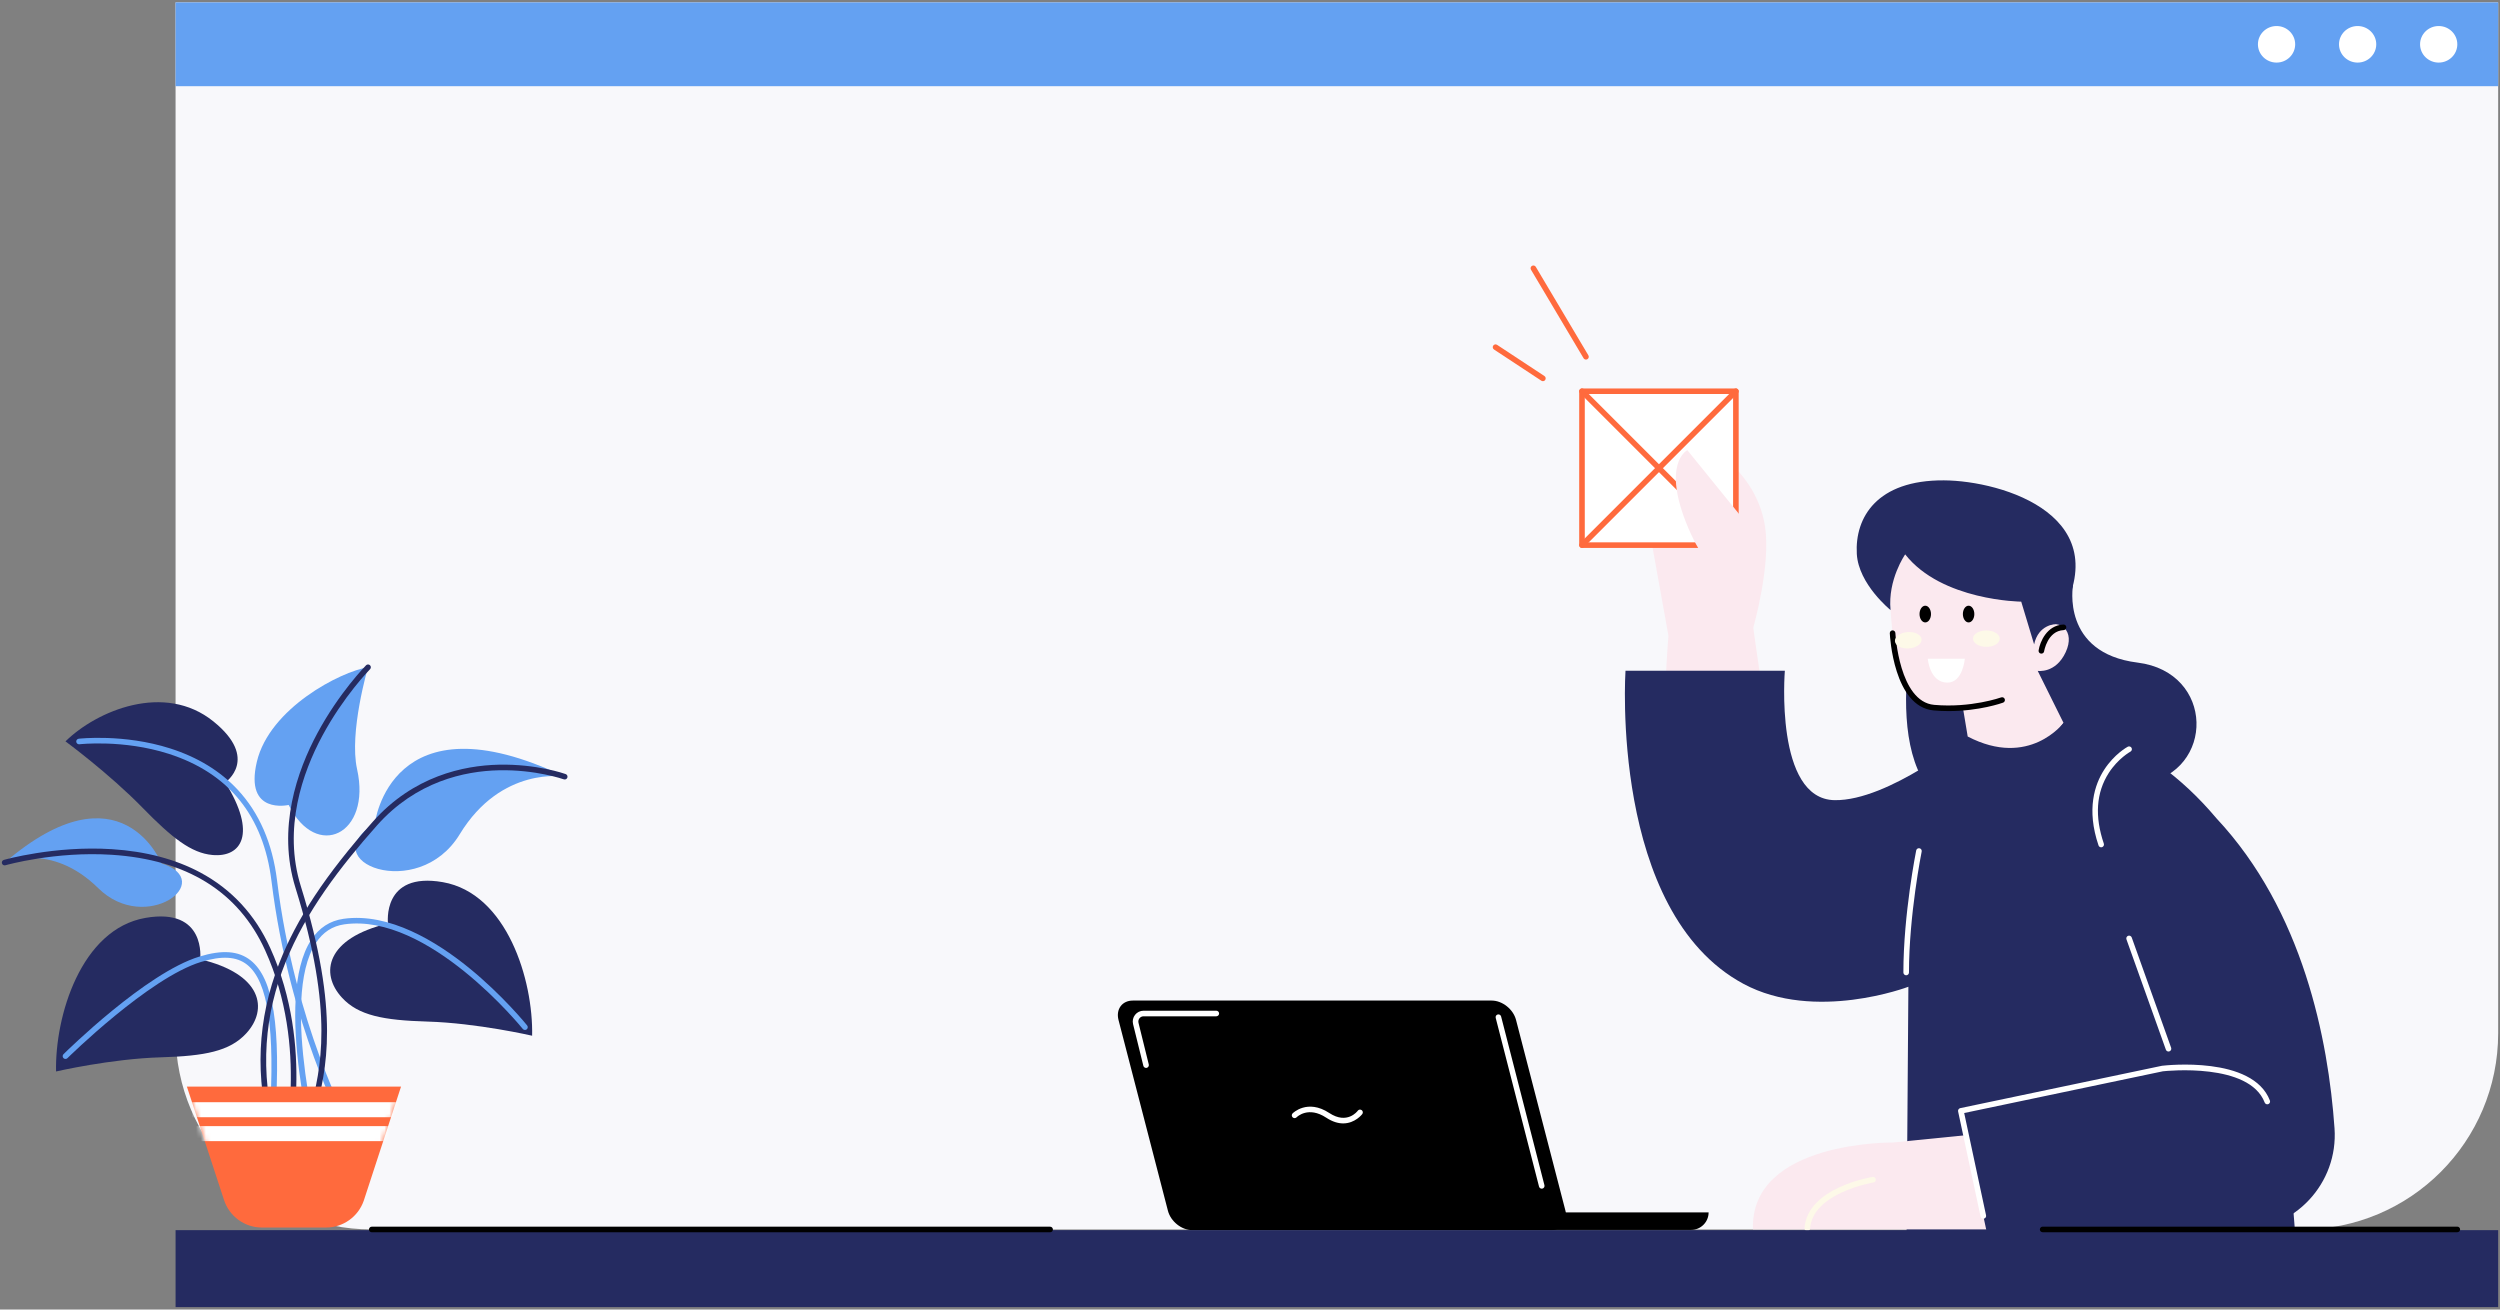 <svg width="504" height="264" viewBox="0 0 504 264" fill="none" xmlns="http://www.w3.org/2000/svg">
      <rect x="0" y="0" width="504" height="264" fill="#808080" stroke="none"/>
      <path d="M464.082 247.855H74.945C53.104 247.855 35.395 230.149 35.395 208.304V0.488H503.63V208.304C503.63 230.149 485.923 247.855 464.082 247.855Z" fill="#F8F8FB"/>
      <path d="M503.63 0.488H35.395V17.377H503.63V0.488Z" fill="#64A1F2"/>
      <path d="M458.954 12.617C461.028 12.617 462.709 10.967 462.709 8.933C462.709 6.898 461.028 5.248 458.954 5.248C456.88 5.248 455.199 6.898 455.199 8.933C455.199 10.967 456.88 12.617 458.954 12.617Z" fill="white"/>
      <path d="M475.298 12.617C477.372 12.617 479.053 10.967 479.053 8.933C479.053 6.898 477.372 5.248 475.298 5.248C473.224 5.248 471.543 6.898 471.543 8.933C471.543 10.967 473.224 12.617 475.298 12.617Z" fill="white"/>
      <path d="M491.64 12.617C493.714 12.617 495.395 10.967 495.395 8.933C495.395 6.898 493.714 5.248 491.64 5.248C489.566 5.248 487.885 6.898 487.885 8.933C487.885 10.967 489.566 12.617 491.64 12.617Z" fill="white"/>
      <path d="M417.92 118.002C417.92 118.002 415.442 131.649 430.958 133.583C446.471 135.517 446.666 155.493 432.122 158.013C417.579 160.533 397.468 172.362 388.132 158.013C378.795 143.664 389.287 111.471 389.287 111.471L417.92 118.002Z" fill="#252B61"/>
      <path d="M381.058 112.87C381.058 112.87 379.618 139.825 388.422 142.368C391.776 143.335 395.72 142.67 395.72 142.67L396.687 148.477C397.282 151.882 399.655 153.424 403.633 153.061C408.896 152.576 411.543 151.691 416.009 145.743L410.805 135.25C410.805 135.25 414.416 135.828 416.437 131.495C418.458 127.162 415.281 124.71 412.251 126.297C412.248 126.3 401.274 94.82 381.058 112.87Z" fill="#FBE9EF"/>
      <path d="M381.138 122.989C381.138 122.989 374.677 117.788 374.333 111.668C373.918 104.304 378.406 96.76 391.884 96.84C403.662 96.907 428.049 104.129 414.394 125.825C414.394 125.825 410.946 125.864 410.078 129.907L407.479 121.292C407.479 121.292 391.45 121.148 384.086 111.761C384.086 111.761 380.534 116.849 381.138 122.989Z" fill="#252B61"/>
      <path d="M411.542 131.772C411.513 131.772 411.482 131.77 411.454 131.767C411.147 131.719 410.935 131.431 410.983 131.121C411.257 129.382 412.649 126.053 415.979 125.903C416.294 125.886 416.554 126.129 416.568 126.442C416.582 126.752 416.342 127.017 416.029 127.031C412.779 127.177 412.102 131.257 412.097 131.296C412.055 131.575 411.815 131.772 411.542 131.772Z" fill="black"/>
      <path d="M392.86 143.354C391.884 143.354 390.869 143.315 389.826 143.222C381.789 142.508 381.011 128.275 380.983 127.669C380.969 127.359 381.209 127.094 381.519 127.08C381.823 127.063 382.094 127.305 382.108 127.616C382.113 127.754 382.863 141.471 389.925 142.1C397.342 142.759 403.377 140.617 403.437 140.594C403.73 140.487 404.054 140.639 404.158 140.933C404.265 141.226 404.113 141.547 403.82 141.654C403.603 141.733 399.045 143.354 392.86 143.354Z" fill="black"/>
      <path d="M388.639 132.804H396.112C396.112 132.804 395.714 137.633 392.585 137.616C389.019 137.599 388.639 132.804 388.639 132.804Z" fill="white"/>
      <path d="M384.82 130.721C386.306 130.621 387.462 129.802 387.4 128.892C387.339 127.981 386.084 127.324 384.598 127.424C383.111 127.524 381.956 128.343 382.017 129.254C382.078 130.164 383.333 130.821 384.82 130.721Z" fill="#FDF9E8"/>
      <path d="M403.148 128.767C403.153 127.854 401.949 127.109 400.459 127.101C398.969 127.093 397.758 127.826 397.753 128.739C397.748 129.651 398.952 130.397 400.442 130.405C401.932 130.412 403.144 129.679 403.148 128.767Z" fill="#FDF9E8"/>
      <path d="M388.132 125.482C388.771 125.482 389.288 124.727 389.288 123.796C389.288 122.865 388.771 122.11 388.132 122.11C387.494 122.11 386.977 122.865 386.977 123.796C386.977 124.727 387.494 125.482 388.132 125.482Z" fill="black"/>
      <path d="M396.871 125.482C397.509 125.482 398.026 124.727 398.026 123.796C398.026 122.865 397.509 122.11 396.871 122.11C396.232 122.11 395.715 122.865 395.715 123.796C395.715 124.727 396.232 125.482 396.871 125.482Z" fill="black"/>
      <path d="M340.706 88.02C340.706 88.02 353.823 93.151 355.83 106.13C357.047 114.001 353.464 126.523 353.464 126.523C353.464 126.523 355.559 142.095 357.961 155.412C359.568 164.312 336.006 169.865 335.617 158.431C335.087 142.913 336.359 128.163 336.359 128.163L332.595 107.258C332.601 107.255 328.685 95.364 340.706 88.02Z" fill="#FBE9EF"/>
      <path d="M396.682 148.477C396.682 148.477 380.746 161.473 369.871 161.312C357.698 161.132 359.826 135.214 359.826 135.214H327.701C327.701 135.214 324.448 183.774 351.462 198.332C365.901 206.112 384.73 198.932 384.73 198.932L384.262 262.769L463.344 261.374C463.344 261.374 461.751 154.476 416.007 145.74C416.001 145.743 409.097 154.961 396.682 148.477Z" fill="#252B61"/>
      <path d="M384.286 196.619C383.976 196.619 383.723 196.366 383.723 196.056C383.723 184.334 386.28 171.575 386.305 171.448C386.367 171.144 386.666 170.946 386.97 171.008C387.275 171.07 387.472 171.366 387.41 171.674C387.385 171.801 384.85 184.452 384.85 196.058C384.85 196.366 384.597 196.619 384.286 196.619Z" fill="white"/>
      <path d="M463.11 217.647H436.636C437.601 221.354 435.506 225.208 432.526 225.208L381.671 230.327C381.671 230.327 352.79 229.955 353.396 247.853H411.798H430.539H445.835C466.668 247.853 463.11 217.647 463.11 217.647Z" fill="#FBE9EF"/>
      <path d="M364.35 248.215C364.338 248.215 364.324 248.215 364.313 248.215C364.003 248.196 363.766 247.925 363.789 247.615C364.33 239.505 376.973 237.359 377.512 237.272C377.819 237.218 378.109 237.43 378.157 237.737C378.208 238.044 377.999 238.335 377.692 238.383C377.568 238.402 365.393 240.472 364.913 247.688C364.891 247.987 364.643 248.215 364.35 248.215Z" fill="#FDF9E8"/>
      <path d="M446.851 164.99C431.946 147.249 416.005 145.741 416.005 145.741L423.701 174.092L435.947 215.416L395.305 223.95L400.444 247.996H451.468C462.601 247.996 471.421 238.566 470.64 227.462C469.383 209.572 464.303 183.646 446.851 164.99Z" fill="#252B61"/>
      <path d="M399.832 245.7C399.572 245.7 399.338 245.52 399.282 245.255L394.754 224.07C394.723 223.923 394.752 223.771 394.833 223.644C394.915 223.517 395.045 223.43 395.191 223.399L435.833 214.865C435.85 214.863 435.867 214.86 435.884 214.857C436.628 214.77 454.132 212.816 457.61 221.865C457.723 222.155 457.577 222.482 457.286 222.592C456.996 222.705 456.669 222.559 456.559 222.268C453.447 214.169 436.778 215.892 436.042 215.973L395.981 224.385L400.39 245.015C400.455 245.319 400.26 245.618 399.956 245.683C399.91 245.694 399.871 245.7 399.832 245.7Z" fill="white"/>
      <path d="M437.17 211.987C436.939 211.987 436.722 211.843 436.64 211.612L428.693 189.376C428.589 189.082 428.741 188.761 429.034 188.654C429.327 188.55 429.649 188.702 429.756 188.995L437.703 211.232C437.807 211.525 437.655 211.846 437.362 211.953C437.297 211.976 437.232 211.987 437.17 211.987Z" fill="white"/>
      <path d="M423.595 170.818C423.361 170.818 423.141 170.672 423.062 170.435C420.584 163.142 422.306 158.124 424.189 155.201C426.233 152.024 428.849 150.597 428.959 150.538C429.233 150.392 429.577 150.496 429.723 150.769C429.87 151.043 429.768 151.384 429.492 151.533C429.467 151.547 426.991 152.906 425.108 155.855C422.594 159.799 422.264 164.58 424.13 170.071C424.232 170.367 424.074 170.686 423.778 170.787C423.716 170.81 423.654 170.818 423.595 170.818Z" fill="white"/>
      <path d="M349.956 78.87H318.93V109.896H349.956V78.87Z" fill="white"/>
      <path d="M349.958 110.464H318.929C318.619 110.464 318.365 110.211 318.365 109.9V78.871C318.365 78.561 318.619 78.308 318.929 78.308H349.955C350.105 78.308 350.248 78.367 350.353 78.474C350.457 78.581 350.519 78.722 350.519 78.871V109.898C350.522 110.211 350.268 110.464 349.958 110.464ZM319.493 109.337H349.391V79.435H319.493V109.337Z" fill="#FF6A3D"/>
      <path d="M349.959 110.463C349.815 110.463 349.671 110.406 349.561 110.297L318.532 79.27C318.312 79.05 318.312 78.692 318.532 78.472C318.752 78.253 319.11 78.253 319.33 78.472L350.356 109.499C350.576 109.719 350.576 110.077 350.356 110.297C350.246 110.406 350.102 110.463 349.959 110.463Z" fill="#FF6A3D"/>
      <path d="M318.93 110.463C318.786 110.463 318.642 110.406 318.532 110.297C318.312 110.077 318.312 109.719 318.532 109.499L349.558 78.472C349.778 78.253 350.136 78.253 350.356 78.472C350.576 78.692 350.576 79.05 350.356 79.27L319.33 110.297C319.22 110.406 319.073 110.463 318.93 110.463Z" fill="#FF6A3D"/>
      <path d="M353.677 120.076L351.292 104.484L340.168 90.753C340.168 90.753 334.837 93.4 340.349 106.418C345.86 119.437 353.677 120.076 353.677 120.076Z" fill="#FBE9EF"/>
      <path d="M319.732 72.49C319.54 72.49 319.352 72.392 319.247 72.214L308.645 54.372C308.487 54.105 308.574 53.758 308.842 53.6C309.11 53.442 309.457 53.529 309.615 53.797L320.217 71.639C320.375 71.907 320.288 72.254 320.02 72.411C319.929 72.465 319.831 72.49 319.732 72.49Z" fill="#FF6A3D"/>
      <path d="M311.047 76.844C310.94 76.844 310.832 76.813 310.737 76.751L301.191 70.462C300.932 70.29 300.859 69.94 301.031 69.681C301.203 69.421 301.552 69.348 301.812 69.52L311.357 75.809C311.616 75.981 311.689 76.331 311.517 76.59C311.41 76.754 311.23 76.844 311.047 76.844Z" fill="#FF6A3D"/>
      <path d="M312.712 247.997H240.362C238.211 247.997 236.012 246.246 235.454 244.089L225.491 205.621C224.933 203.462 226.224 201.714 228.375 201.714H300.726C302.876 201.714 305.075 203.464 305.633 205.621L315.596 244.089C316.154 246.249 314.863 247.997 312.712 247.997Z" fill="black"/>
      <path d="M340.924 247.95H241.895V244.418H344.456C344.456 246.369 342.875 247.95 340.924 247.95Z" fill="black"/>
      <path d="M310.816 239.638C310.565 239.638 310.337 239.469 310.269 239.215L301.533 205.203C301.457 204.902 301.637 204.594 301.939 204.518C302.241 204.442 302.548 204.623 302.624 204.924L311.36 238.936C311.436 239.238 311.256 239.545 310.954 239.621C310.909 239.632 310.861 239.638 310.816 239.638Z" fill="white"/>
      <path d="M231.047 215.292C230.794 215.292 230.562 215.12 230.5 214.864L228.426 206.46C228.265 205.806 228.409 205.124 228.826 204.594C229.243 204.064 229.869 203.76 230.543 203.76H245.207C245.517 203.76 245.771 204.013 245.771 204.324C245.771 204.634 245.517 204.887 245.207 204.887H230.543C230.216 204.887 229.914 205.034 229.714 205.29C229.514 205.547 229.443 205.874 229.519 206.193L231.594 214.596C231.667 214.898 231.484 215.205 231.183 215.278C231.137 215.287 231.092 215.292 231.047 215.292Z" fill="white"/>
      <path d="M270.785 226.479C269.804 226.479 268.659 226.174 267.368 225.326C263.743 222.935 261.485 225.154 261.392 225.25C261.175 225.47 260.817 225.475 260.597 225.258C260.374 225.041 260.368 224.689 260.583 224.463C260.611 224.432 263.56 221.464 267.988 224.384C271.588 226.758 273.643 224.04 273.728 223.922C273.911 223.671 274.263 223.617 274.517 223.801C274.768 223.984 274.822 224.339 274.638 224.59C274.619 224.613 273.212 226.479 270.785 226.479Z" fill="white"/>
      <path d="M503.63 247.999H35.395V263.512H503.63V247.999Z" fill="#252B61"/>
      <path d="M78.219 186.184C78.219 186.184 76.916 175.683 89.266 177.842C102.234 180.109 107.517 197.632 107.277 208.801C107.277 208.801 96.19 206.241 86.146 205.948C77.286 205.689 72.254 204.725 68.947 201.133C64.422 196.222 65.739 189.138 78.219 186.184Z" fill="#252B61"/>
      <path d="M40.359 193.391C40.359 193.391 41.662 182.89 29.311 185.049C16.344 187.316 11.061 204.839 11.301 216.008C11.301 216.008 22.388 213.448 32.432 213.155C41.292 212.896 46.324 211.932 49.631 208.34C54.153 203.43 52.839 196.342 40.359 193.391Z" fill="#252B61"/>
      <path d="M45.418 157.737C45.418 157.737 52.375 152.978 43.016 145.432C33.186 137.505 19.534 143.25 13.199 149.46C13.199 149.46 21.964 155.901 28.729 162.831C34.694 168.942 38.559 171.976 42.819 172.365C48.64 172.9 51.893 168.142 45.418 157.737Z" fill="#252B61"/>
      <path d="M58.197 162.278C58.197 162.278 49.23 164.366 51.781 153.57C54.332 142.773 68.678 135.381 74.195 134.519C74.195 134.519 70.336 147.65 71.988 155.069C74.931 168.271 63.767 173.542 58.197 162.278Z" fill="#64A1F2"/>
      <path d="M32.551 174.048C32.551 174.048 24.432 153.717 0.936 173.902C0.936 173.902 10.264 169.648 19.817 179.063C29.371 188.479 43.898 177.665 32.551 174.048Z" fill="#64A1F2"/>
      <path d="M75.561 166.052C75.561 166.052 78.636 139.765 113.843 156.583C113.843 156.583 101.115 154.325 92.669 168.203C84.226 182.081 63.008 173.641 75.561 166.052Z" fill="#64A1F2"/>
      <path d="M54.926 225.791C54.915 225.791 54.901 225.791 54.89 225.791C54.58 225.772 54.343 225.504 54.363 225.194C55.482 207.58 54.038 197.824 49.818 194.486C47.701 192.814 44.75 192.637 40.524 193.928C30.057 197.127 13.757 213.162 13.594 213.326C13.374 213.545 13.016 213.543 12.796 213.32C12.576 213.097 12.579 212.742 12.802 212.522C13.478 211.854 29.462 196.13 40.194 192.848C44.803 191.439 48.085 191.678 50.517 193.601C55.118 197.237 56.652 207.003 55.49 225.264C55.47 225.563 55.222 225.791 54.926 225.791Z" fill="#64A1F2"/>
      <path d="M64.529 235.02C64.281 235.02 64.055 234.857 63.985 234.606C63.612 233.25 54.983 201.271 62.744 189.462C64.334 187.04 66.525 185.617 69.251 185.231C78.466 183.925 88.056 189.859 94.481 195.069C101.393 200.673 106.225 206.669 106.273 206.729C106.467 206.971 106.428 207.326 106.186 207.521C105.943 207.715 105.588 207.676 105.393 207.433C105.204 207.199 86.34 183.942 69.411 186.347C67.018 186.685 65.093 187.943 63.689 190.082C56.207 201.471 64.985 233.983 65.073 234.31C65.154 234.612 64.977 234.922 64.678 235.003C64.63 235.012 64.579 235.02 64.529 235.02Z" fill="#64A1F2"/>
      <path d="M69.816 227.419C69.616 227.419 69.424 227.312 69.32 227.126C69.21 226.926 58.315 206.77 54.731 177.621C53.116 164.484 46.136 155.853 33.986 151.962C24.864 149.042 16.088 150.037 16.001 150.045C15.691 150.079 15.412 149.862 15.375 149.552C15.338 149.242 15.558 148.963 15.868 148.926C15.959 148.915 24.946 147.892 34.296 150.877C39.813 152.639 44.383 155.424 47.879 159.162C52.248 163.833 54.929 169.998 55.851 177.48C59.406 206.403 70.2 226.385 70.309 226.582C70.459 226.855 70.357 227.197 70.087 227.346C69.999 227.397 69.906 227.419 69.816 227.419Z" fill="#64A1F2"/>
      <path d="M61.892 229.827C61.861 229.827 61.833 229.824 61.802 229.818C61.495 229.767 61.286 229.48 61.337 229.173C61.624 227.399 62.075 225.621 62.552 223.74C64.624 215.559 67.462 204.357 59.569 178.991C55.828 166.968 59.905 155.399 63.984 147.81C68.387 139.62 73.746 134.174 73.799 134.121C74.019 133.898 74.375 133.898 74.597 134.118C74.817 134.338 74.82 134.693 74.6 134.915C74.547 134.969 69.286 140.32 64.962 148.374C60.993 155.765 57.023 167.019 60.646 178.658C68.635 204.328 65.751 215.709 63.645 224.019C63.175 225.877 62.732 227.631 62.45 229.356C62.402 229.632 62.163 229.827 61.892 229.827Z" fill="#252B61"/>
      <path d="M55.292 229.83C55.044 229.83 54.818 229.667 54.748 229.416C51.331 217.094 51.844 205.556 56.309 194.141C59.816 185.183 65.623 176.404 75.14 165.678C83.33 156.445 93.473 154.32 100.54 154.162C108.177 153.99 113.801 155.966 114.037 156.051C114.331 156.155 114.483 156.479 114.379 156.772C114.274 157.066 113.95 157.218 113.657 157.113C113.6 157.094 107.965 155.112 100.526 155.29C93.695 155.45 83.894 157.511 75.986 166.425C61.136 183.164 48.416 202.342 55.836 229.114C55.917 229.413 55.743 229.726 55.444 229.808C55.39 229.822 55.34 229.83 55.292 229.83Z" fill="#252B61"/>
      <path d="M57.567 232.697C57.519 232.697 57.471 232.692 57.421 232.678C57.119 232.596 56.941 232.289 57.02 231.987C57.074 231.781 62.385 211.233 53.449 191.576C48.084 179.776 37.673 173.298 22.504 172.322C11.121 171.592 1.189 174.411 1.091 174.439C0.789 174.524 0.479 174.352 0.392 174.053C0.304 173.754 0.479 173.441 0.778 173.354C0.879 173.326 10.972 170.456 22.546 171.192C29.369 171.626 35.373 173.21 40.388 175.897C46.68 179.268 51.419 184.385 54.475 191.106C63.583 211.14 58.165 232.063 58.108 232.272C58.044 232.531 57.818 232.697 57.567 232.697Z" fill="#252B61"/>
      <path d="M65.734 247.471H52.808C49.33 247.471 46.248 245.235 45.166 241.931L37.676 219.063H80.849L73.339 242.047C72.217 245.295 69.164 247.471 65.734 247.471Z" fill="#FF6A3D"/>
      <mask id="mask0_6344_29498" style="mask-type:luminance" maskUnits="userSpaceOnUse" x="37" y="219" width="44" height="29">
      <path d="M65.734 247.474H52.808C49.33 247.474 46.248 245.238 45.166 241.934L37.676 219.066H80.849L73.339 242.05C72.217 245.297 69.164 247.474 65.734 247.474Z" fill="white"/>
      </mask>
      <g mask="url(#mask0_6344_29498)">
      <path d="M81.813 222.206H38.701V225.231H81.813V222.206Z" fill="white"/>
      </g>
      <mask id="mask1_6344_29498" style="mask-type:luminance" maskUnits="userSpaceOnUse" x="37" y="219" width="44" height="29">
      <path d="M65.734 247.474H52.808C49.33 247.474 46.248 245.238 45.166 241.934L37.676 219.066H80.849L73.339 242.05C72.217 245.297 69.164 247.474 65.734 247.474Z" fill="white"/>
      </mask>
      <g mask="url(#mask1_6344_29498)">
      <path d="M80.814 227.027H37.703V230.052H80.814V227.027Z" fill="white"/>
      </g>
      <path d="M211.703 248.426H74.947C74.636 248.426 74.383 248.173 74.383 247.863C74.383 247.553 74.636 247.299 74.947 247.299H211.703C212.013 247.299 212.267 247.553 212.267 247.863C212.267 248.173 212.016 248.426 211.703 248.426Z" fill="black"/>
      <path d="M495.394 248.419H411.798C411.488 248.419 411.234 248.165 411.234 247.855C411.234 247.545 411.488 247.291 411.798 247.291H495.394C495.704 247.291 495.957 247.545 495.957 247.855C495.957 248.165 495.707 248.419 495.394 248.419Z" fill="black"/>
      </svg>
      